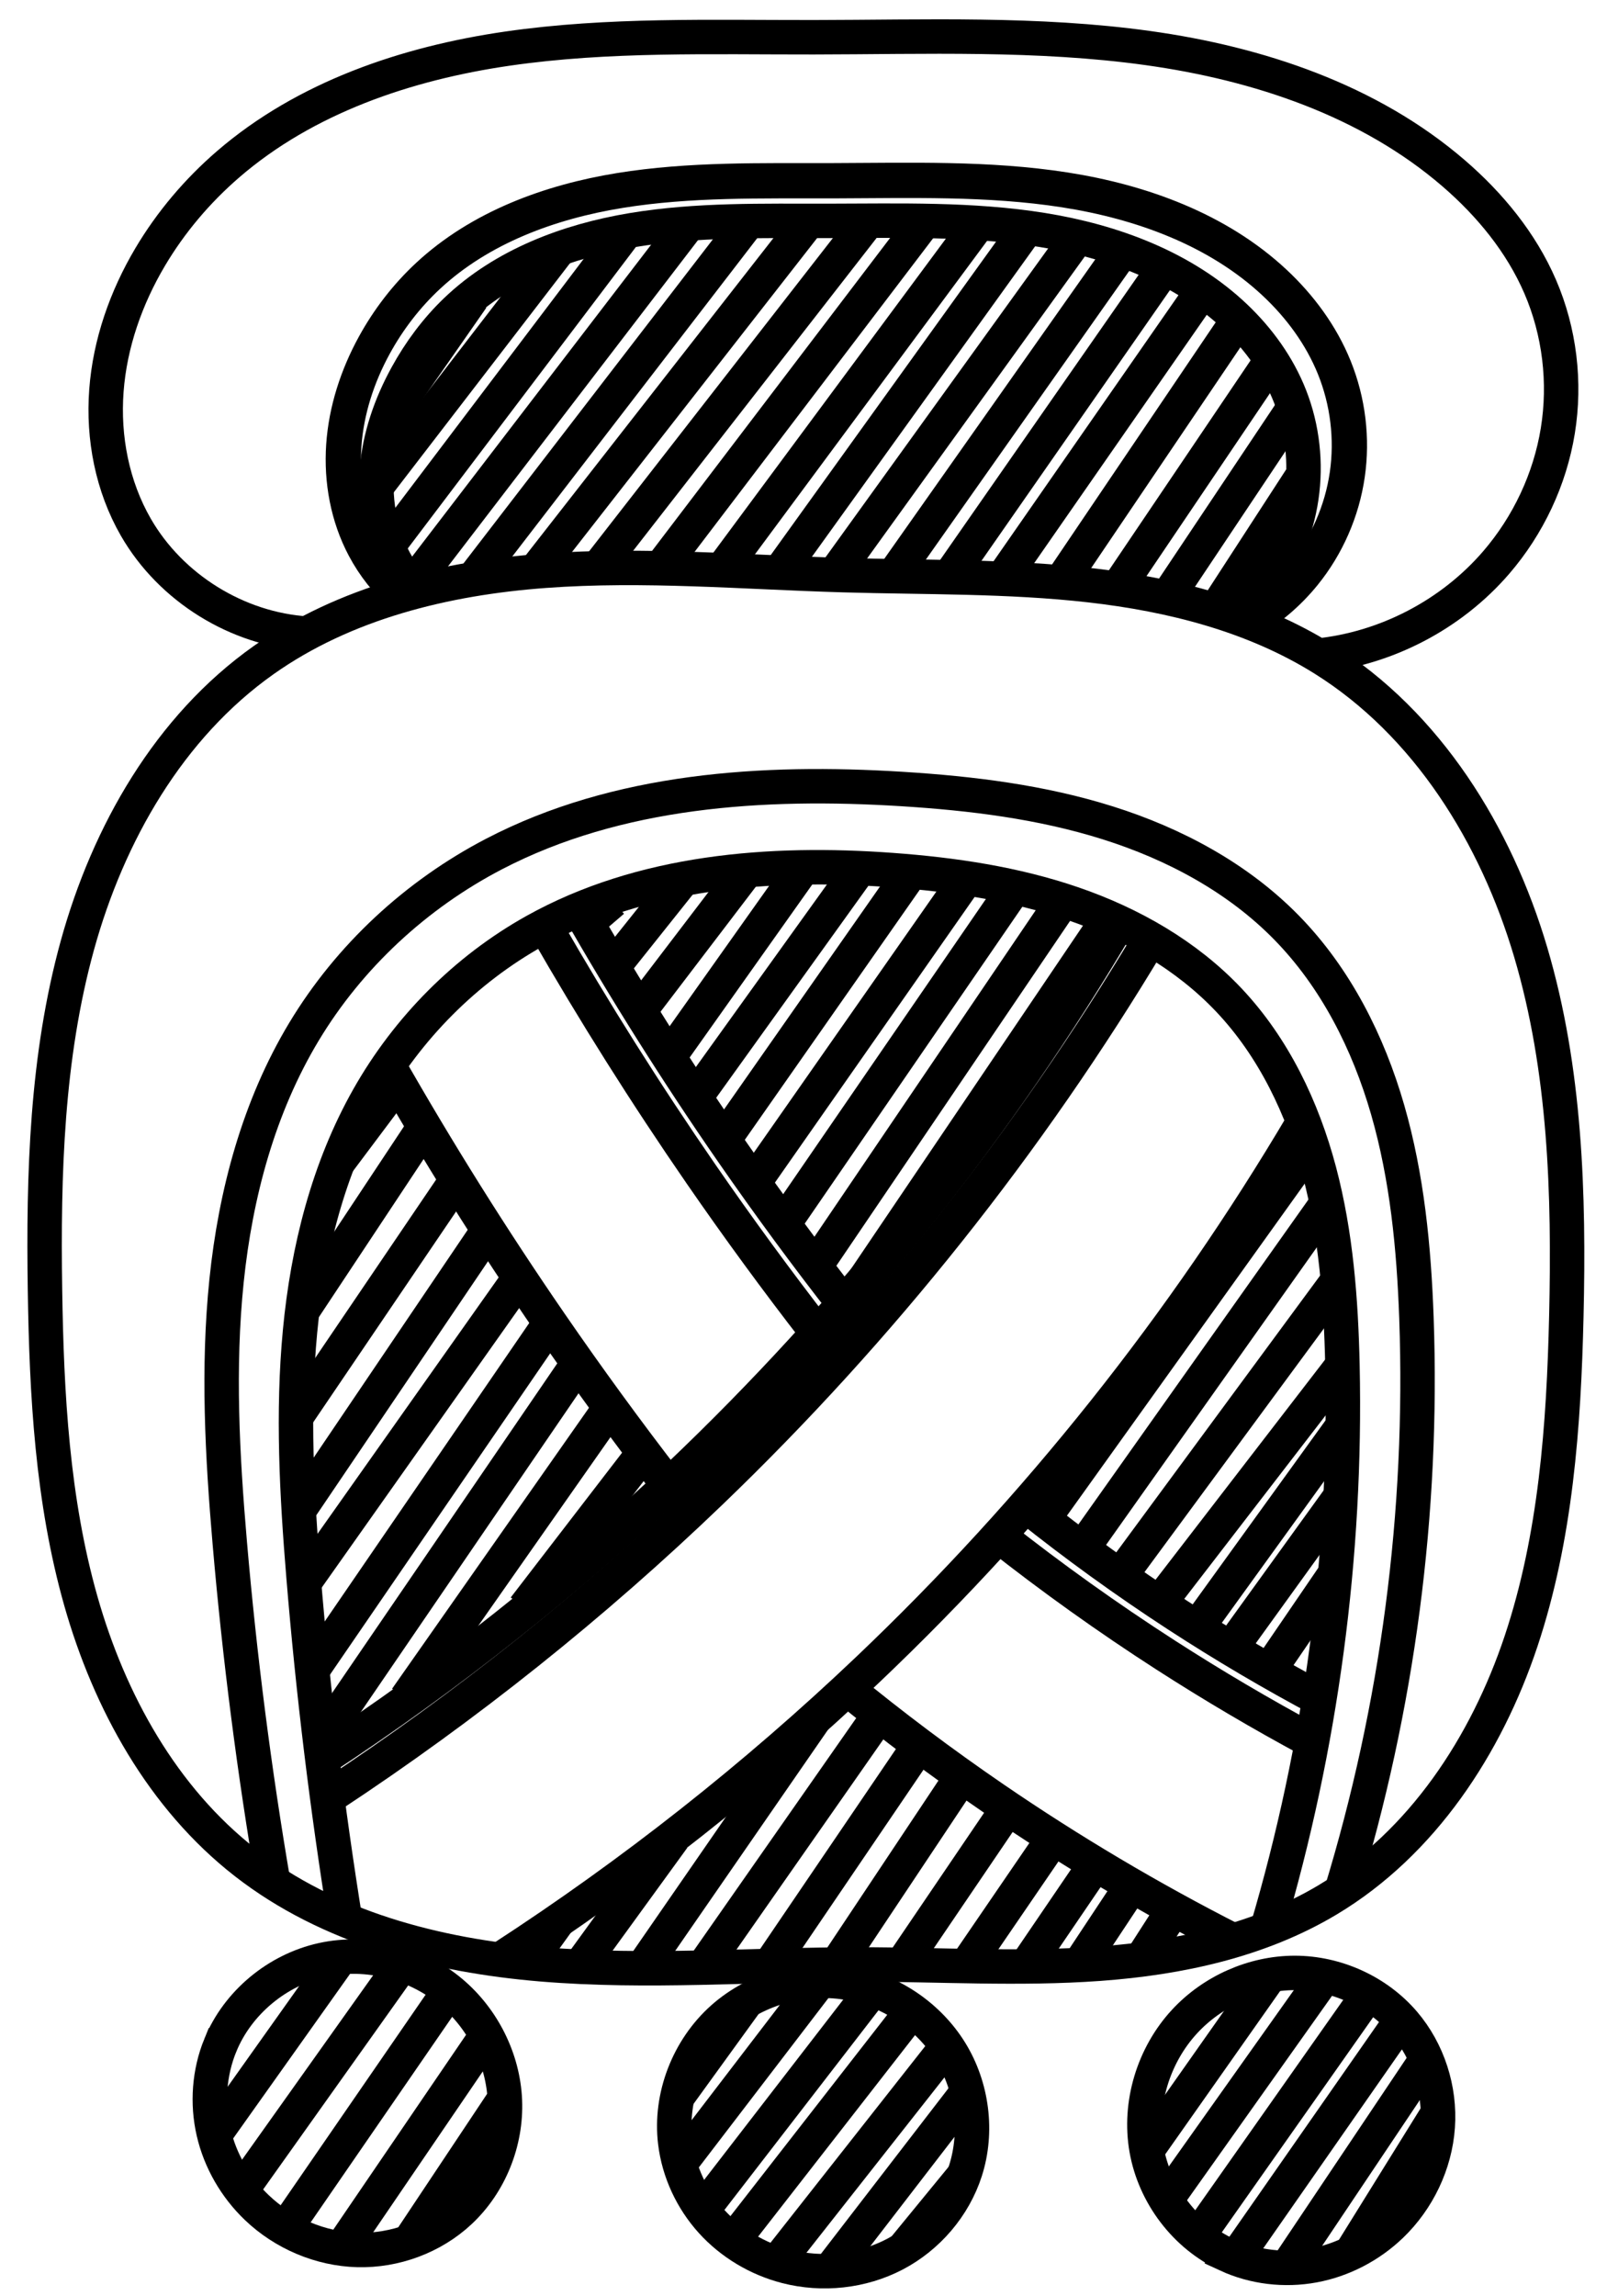 <?xml version="1.0" encoding="UTF-8" standalone="no"?>
<!-- Created with Inkscape (http://www.inkscape.org/) -->

<svg
   xmlns:dc="http://purl.org/dc/elements/1.1/"
   xmlns:cc="http://creativecommons.org/ns#"
   xmlns:rdf="http://www.w3.org/1999/02/22-rdf-syntax-ns#"
   xmlns:svg="http://www.w3.org/2000/svg"
   xmlns="http://www.w3.org/2000/svg"
   xmlns:sodipodi="http://sodipodi.sourceforge.net/DTD/sodipodi-0.dtd"
   xmlns:inkscape="http://www.inkscape.org/namespaces/inkscape"
   width="140"
   height="200"
   viewBox="0 0 140 200"
   id="svg6084"
   version="1.1"
   inkscape:version="0.91 r13725"
   sodipodi:docname="maya-months-01-wo.svg">
  <defs
     id="defs6086">
    <inkscape:path-effect
       effect="spiro"
       id="path-effect5531-1"
       is_visible="true" />
    <inkscape:path-effect
       effect="spiro"
       id="path-effect5527-1"
       is_visible="true" />
    <inkscape:path-effect
       effect="spiro"
       id="path-effect5523-7"
       is_visible="true" />
    <inkscape:path-effect
       effect="spiro"
       id="path-effect5519-4"
       is_visible="true" />
    <inkscape:path-effect
       effect="spiro"
       id="path-effect5515-9"
       is_visible="true" />
    <inkscape:path-effect
       effect="spiro"
       id="path-effect5511-4"
       is_visible="true" />
    <inkscape:path-effect
       effect="spiro"
       id="path-effect5507-0"
       is_visible="true" />
    <inkscape:path-effect
       effect="spiro"
       id="path-effect5503-0"
       is_visible="true" />
    <inkscape:path-effect
       effect="spiro"
       id="path-effect5499-3"
       is_visible="true" />
    <inkscape:path-effect
       effect="spiro"
       id="path-effect5495-8"
       is_visible="true" />
    <inkscape:path-effect
       effect="spiro"
       id="path-effect5491-6"
       is_visible="true" />
    <inkscape:path-effect
       effect="spiro"
       id="path-effect5483-3"
       is_visible="true" />
    <inkscape:path-effect
       effect="spiro"
       id="path-effect5737-8"
       is_visible="true" />
    <inkscape:path-effect
       effect="spiro"
       id="path-effect5699-5"
       is_visible="true" />
    <inkscape:path-effect
       effect="spiro"
       id="path-effect5695-9"
       is_visible="true" />
    <inkscape:path-effect
       effect="spiro"
       id="path-effect5687-4"
       is_visible="true" />
    <inkscape:path-effect
       effect="spiro"
       id="path-effect5565-6-3"
       is_visible="true" />
    <inkscape:path-effect
       effect="spiro"
       id="path-effect5765"
       is_visible="true" />
    <inkscape:path-effect
       effect="spiro"
       id="path-effect5761"
       is_visible="true" />
    <inkscape:path-effect
       effect="spiro"
       id="path-effect5757"
       is_visible="true" />
    <inkscape:path-effect
       effect="spiro"
       id="path-effect5753"
       is_visible="true" />
    <inkscape:path-effect
       effect="spiro"
       id="path-effect5749"
       is_visible="true" />
    <inkscape:path-effect
       effect="spiro"
       id="path-effect5745"
       is_visible="true" />
    <inkscape:path-effect
       effect="spiro"
       id="path-effect5741"
       is_visible="true" />
    <inkscape:path-effect
       effect="spiro"
       id="path-effect5737"
       is_visible="true" />
    <inkscape:path-effect
       effect="spiro"
       id="path-effect5715"
       is_visible="true" />
    <inkscape:path-effect
       effect="spiro"
       id="path-effect5711"
       is_visible="true" />
    <inkscape:path-effect
       effect="spiro"
       id="path-effect5707"
       is_visible="true" />
    <inkscape:path-effect
       effect="spiro"
       id="path-effect5703"
       is_visible="true" />
    <inkscape:path-effect
       effect="spiro"
       id="path-effect5699"
       is_visible="true" />
    <inkscape:path-effect
       effect="spiro"
       id="path-effect5695"
       is_visible="true" />
    <inkscape:path-effect
       effect="spiro"
       id="path-effect5691"
       is_visible="true" />
    <inkscape:path-effect
       effect="spiro"
       id="path-effect5687"
       is_visible="true" />
    <inkscape:path-effect
       effect="spiro"
       id="path-effect5565-6"
       is_visible="true" />
    <inkscape:path-effect
       effect="spiro"
       id="path-effect5665"
       is_visible="true" />
    <inkscape:path-effect
       effect="spiro"
       id="path-effect5661"
       is_visible="true" />
    <inkscape:path-effect
       effect="spiro"
       id="path-effect5657"
       is_visible="true" />
    <inkscape:path-effect
       effect="spiro"
       id="path-effect5653"
       is_visible="true" />
    <inkscape:path-effect
       effect="spiro"
       id="path-effect5649"
       is_visible="true" />
    <inkscape:path-effect
       effect="spiro"
       id="path-effect5645"
       is_visible="true" />
    <inkscape:path-effect
       effect="spiro"
       id="path-effect5641"
       is_visible="true" />
    <inkscape:path-effect
       effect="spiro"
       id="path-effect5607-0"
       is_visible="true" />
    <inkscape:path-effect
       effect="spiro"
       id="path-effect5619"
       is_visible="true" />
    <inkscape:path-effect
       effect="spiro"
       id="path-effect5615"
       is_visible="true" />
    <inkscape:path-effect
       effect="spiro"
       id="path-effect5611"
       is_visible="true" />
    <inkscape:path-effect
       effect="spiro"
       id="path-effect5607"
       is_visible="true" />
    <inkscape:path-effect
       effect="spiro"
       id="path-effect5511-6-6"
       is_visible="true" />
    <inkscape:path-effect
       effect="spiro"
       id="path-effect5585"
       is_visible="true" />
    <inkscape:path-effect
       effect="spiro"
       id="path-effect5581"
       is_visible="true" />
    <inkscape:path-effect
       effect="spiro"
       id="path-effect5577"
       is_visible="true" />
    <inkscape:path-effect
       effect="spiro"
       id="path-effect5573"
       is_visible="true" />
    <inkscape:path-effect
       effect="spiro"
       id="path-effect5569"
       is_visible="true" />
    <inkscape:path-effect
       effect="spiro"
       id="path-effect5565"
       is_visible="true" />
    <inkscape:path-effect
       effect="spiro"
       id="path-effect5511-6"
       is_visible="true" />
    <inkscape:path-effect
       effect="spiro"
       id="path-effect5543"
       is_visible="true" />
    <inkscape:path-effect
       effect="spiro"
       id="path-effect5539"
       is_visible="true" />
    <inkscape:path-effect
       effect="spiro"
       id="path-effect5535"
       is_visible="true" />
    <inkscape:path-effect
       effect="spiro"
       id="path-effect5531"
       is_visible="true" />
    <inkscape:path-effect
       effect="spiro"
       id="path-effect5527"
       is_visible="true" />
    <inkscape:path-effect
       effect="spiro"
       id="path-effect5523"
       is_visible="true" />
    <inkscape:path-effect
       effect="spiro"
       id="path-effect5519"
       is_visible="true" />
    <inkscape:path-effect
       effect="spiro"
       id="path-effect5515"
       is_visible="true" />
    <inkscape:path-effect
       effect="spiro"
       id="path-effect5511"
       is_visible="true" />
    <inkscape:path-effect
       effect="spiro"
       id="path-effect5507"
       is_visible="true" />
    <inkscape:path-effect
       effect="spiro"
       id="path-effect5503"
       is_visible="true" />
    <inkscape:path-effect
       effect="spiro"
       id="path-effect5499"
       is_visible="true" />
    <inkscape:path-effect
       effect="spiro"
       id="path-effect5495"
       is_visible="true" />
    <inkscape:path-effect
       effect="spiro"
       id="path-effect5491"
       is_visible="true" />
    <inkscape:path-effect
       effect="spiro"
       id="path-effect5483"
       is_visible="true" />
    <inkscape:path-effect
       effect="spiro"
       id="path-effect5273-0-2-4"
       is_visible="true" />
    <inkscape:path-effect
       effect="spiro"
       id="path-effect5273-0-1-9"
       is_visible="true" />
    <inkscape:path-effect
       effect="spiro"
       id="path-effect5273-8-1"
       is_visible="true" />
    <inkscape:path-effect
       effect="spiro"
       id="path-effect5393-9"
       is_visible="true" />
    <inkscape:path-effect
       effect="spiro"
       id="path-effect5393-3"
       is_visible="true" />
    <inkscape:path-effect
       effect="spiro"
       id="path-effect5393"
       is_visible="true" />
    <inkscape:path-effect
       effect="spiro"
       id="path-effect5247-7-5"
       is_visible="true" />
    <inkscape:path-effect
       effect="spiro"
       id="path-effect5247-7"
       is_visible="true" />
    <inkscape:path-effect
       effect="spiro"
       id="path-effect5273-0-2-5"
       is_visible="true" />
    <inkscape:path-effect
       effect="spiro"
       id="path-effect5273-0-1"
       is_visible="true" />
    <inkscape:path-effect
       effect="spiro"
       id="path-effect5273-0-2"
       is_visible="true" />
    <inkscape:path-effect
       effect="spiro"
       id="path-effect5273-0"
       is_visible="true" />
    <inkscape:path-effect
       effect="spiro"
       id="path-effect5273-8"
       is_visible="true" />
    <inkscape:path-effect
       effect="spiro"
       id="path-effect5273"
       is_visible="true" />
    <inkscape:path-effect
       effect="spiro"
       id="path-effect5251-6"
       is_visible="true" />
    <inkscape:path-effect
       effect="spiro"
       id="path-effect5251"
       is_visible="true" />
    <inkscape:path-effect
       effect="spiro"
       id="path-effect5247"
       is_visible="true" />
    <inkscape:path-effect
       effect="spiro"
       id="path-effect4464-0-7-0"
       is_visible="true" />
  </defs>
  <sodipodi:namedview
     id="base"
     pagecolor="#ffffff"
     bordercolor="#666666"
     borderopacity="1.0"
     inkscape:pageopacity="0.0"
     inkscape:pageshadow="2"
     inkscape:zoom="1.979899"
     inkscape:cx="181.29909"
     inkscape:cy="110.54352"
     inkscape:document-units="px"
     inkscape:current-layer="layer1"
     showgrid="false"
     units="px"
     inkscape:window-width="1024"
     inkscape:window-height="704"
     inkscape:window-x="0"
     inkscape:window-y="27"
     inkscape:window-maximized="1" />
  <g
     inkscape:label="Calque 1"
     inkscape:groupmode="layer"
     id="layer1"
     transform="translate(0,-852.362)">
    <path
       style="fill:none;fill-rule:evenodd;stroke:#000000;stroke-width:3;stroke-linecap:butt;stroke-linejoin:miter;stroke-opacity:1"
       d="m 22.964,909.858 c 7.082,-5.01 15.845,-7.148 24.496,-7.783 8.651,-0.635 17.335,0.127 26.006,0.38 7.171,0.209 14.367,0.072 21.495,0.881 7.128,0.809 14.27,2.619 20.352,6.423 9.036,5.651 15.021,15.326 18.043,25.546 3.022,10.22 3.35,21.035 3.101,31.69 -0.224,9.563 -0.918,19.239 -3.944,28.313 -3.026,9.074 -8.616,17.586 -16.819,22.505 -5.977,3.584 -12.997,5.085 -19.948,5.587 -6.951,0.502 -13.932,0.063 -20.901,0.06 -9.226,-0 -18.472,0.755 -27.666,-0.011 -9.194,-0.765 -18.531,-3.196 -25.808,-8.867 C 14.175,1008.975 9.533,1000.581 7.043,991.806 4.554,983.031 4.056,973.823 3.919,964.703 3.768,954.62 4.058,944.409 6.743,934.689 9.429,924.97 14.731,915.682 22.964,909.858 Z"
       id="path4462-4-4-5"
       inkscape:path-effect="#path-effect4464-0-7-0"
       inkscape:original-d="m 22.96373,909.85842 c 9.83283,-4.26297 31.036731,-6.83465 50.50207,-7.40377 24.83195,-0.72602 46.06731,12.17103 41.84755,7.30413 -4.21974,-4.86689 21.70802,35.20183 21.14391,57.23598 -0.5675,22.1674 -12.02677,41.09804 -20.76359,50.81814 -8.73692,9.7201 -19.62642,6.3799 -40.84955,5.6473 -20.405349,-0.7043 -49.54339,-13.0283 -53.47468,-8.8779 -7.86259,8.3008 -21.03797861,-42.3503 -17.4500186,-49.87937 3.58787,-7.5291 -0.62145,-46.31857 19.0443086,-54.84451 z"
       inkscape:connector-curvature="0"
       sodipodi:nodetypes="ssssssszs" />
    <path
       style="fill:none;fill-rule:evenodd;stroke:#000000;stroke-width:3px;stroke-linecap:butt;stroke-linejoin:miter;stroke-opacity:1"
       d="M 26.762,907.549 C 20.676,907.167 14.883,903.573 11.838,898.289 9.782,894.72 8.963,890.496 9.27,886.388 c 0.307,-4.108 1.71,-8.098 3.811,-11.641 1.801,-3.036 4.113,-5.764 6.784,-8.071 6.738,-5.82 15.533,-8.802 24.345,-10.079 8.811,-1.277 17.763,-0.979 26.666,-0.991 9.724,-0.013 19.498,-0.398 29.129,0.943 9.631,1.341 19.261,4.551 26.627,10.898 3.166,2.729 5.891,6.042 7.547,9.88 1.694,3.926 2.221,8.341 1.535,12.561 -0.686,4.22 -2.578,8.232 -5.369,11.471 -3.913,4.54 -9.603,7.505 -15.566,8.11"
       id="path5245"
       inkscape:path-effect="#path-effect5247"
       inkscape:original-d="m 26.7623,907.54873 c -36.76955,-36.76955 -26.92167861,13.2359 -14.923989,-9.25977 11.313709,-21.21321 -24.213201,-6.57107 1.24264,-23.54163 25.455849,-16.97057 -52.612701,-5.24264 6.784269,-8.07107 29.698481,-1.41421 32.125831,-12.90112 51.01077,-11.06951 18.88493,1.8316 60.30302,1.54045 55.75626,11.84159 -10.35909,23.46956 5.24874,3.69238 7.54683,9.87957 2.29809,6.18719 -1.0052,3.52602 -3.83363,24.03212 -5.65685,41.01219 4.23286,-8.86029 -15.56613,8.11028"
       inkscape:connector-curvature="0"
       sodipodi:nodetypes="csssssssc" />
    <path
       style="fill:none;fill-rule:evenodd;stroke:#000000;stroke-width:3px;stroke-linecap:butt;stroke-linejoin:miter;stroke-opacity:1"
       d="m 30.109,1019.825 c -1.613,-10.002 -2.837,-20.066 -3.668,-30.163 -0.585,-7.103 -0.975,-14.255 -0.301,-21.35 0.673,-7.095 2.446,-14.168 5.958,-20.369 3.41,-6.02 8.453,-11.125 14.496,-14.496 9.321,-5.199 20.468,-6.085 31.113,-5.303 5.352,0.393 10.709,1.186 15.784,2.931 5.074,1.746 9.874,4.483 13.561,8.382 3.906,4.131 6.432,9.427 7.888,14.923 1.455,5.496 1.888,11.212 2.012,16.896 0.362,16.574 -1.86,33.202 -6.563,49.1"
       id="path5249"
       inkscape:path-effect="#path-effect5251"
       inkscape:original-d="m 30.10872,1019.8251 c -3.18198,-53.03299 -6.49655,-12.4848 -3.66812,-30.16252 2.82842,-17.67767 0,-32.17335 5.65686,-41.7193 5.65685,-9.54594 37.51877,-11.15816 14.49568,-14.49568 -22.83993,-3.31098 20.859661,-10.60661 31.1127,-5.30331 10.25305,5.30331 23.68808,-4.24264 29.34493,11.31371 5.65686,15.55635 10.96016,7.77817 9.8995,31.81981 -1.06066,24.04163 -6.20928,46.62489 -6.56283,49.09979"
       inkscape:connector-curvature="0"
       sodipodi:nodetypes="cssssssc" />
    <path
       style="fill:none;fill-rule:evenodd;stroke:#000000;stroke-width:3;stroke-linecap:butt;stroke-linejoin:miter;stroke-opacity:1"
       d="m 23.843,1016.526 c -1.689,-9.859 -2.965,-19.788 -3.823,-29.754 -0.655,-7.604 -1.067,-15.268 -0.283,-22.86 0.784,-7.592 2.808,-15.149 6.744,-21.688 3.945,-6.555 9.77,-11.946 16.557,-15.479 10.774,-5.608 23.414,-6.418 35.536,-5.663 6.066,0.378 12.149,1.126 17.946,2.953 5.796,1.827 11.322,4.783 15.571,9.128 4.272,4.368 7.112,9.994 8.803,15.866 1.692,5.871 2.285,12.006 2.504,18.112 0.606,16.914 -1.63,33.927 -6.584,50.111"
       id="path5249-6"
       inkscape:path-effect="#path-effect5251-6"
       inkscape:original-d="m 23.84317,1016.5259 c -3.6344,-56.62978 -7.05388,-10.877 -3.82331,-29.75358 3.23056,-18.87659 0,-34.35538 6.46113,-44.54876 6.46114,-10.19334 42.8531,-11.91491 16.55665,-15.47878 -26.08727,-3.53554 23.825431,-11.32597 35.53622,-5.66298 11.71079,5.66298 27.05598,-4.53038 33.51712,12.08101 6.46114,16.6114 12.51844,8.30569 11.30698,33.97787 -1.21146,25.67217 -6.17995,47.46792 -6.58376,50.11072"
       inkscape:connector-curvature="0"
       sodipodi:nodetypes="cssssssc" />
    <path
       style="fill:none;fill-rule:evenodd;stroke:#000000;stroke-width:3px;stroke-linecap:butt;stroke-linejoin:miter;stroke-opacity:1"
       d="m 43.765,1022.897 c 11.347,-7.368 22.013,-15.783 31.82,-25.102 14.774,-14.04 27.588,-30.141 37.955,-47.689"
       id="path5271"
       inkscape:path-effect="#path-effect5273"
       inkscape:original-d="m 43.76472,1022.8966 c 16.970561,-15.9099 2.12131,0.7071 31.8198,-25.10229 29.69848,-25.80939 28.05572,-22.93992 37.95522,-47.68866"
       inkscape:connector-curvature="0"
       sodipodi:nodetypes="csc" />
    <path
       style="fill:none;fill-rule:evenodd;stroke:#000000;stroke-width:3px;stroke-linecap:butt;stroke-linejoin:miter;stroke-opacity:1"
       d="M 27.883,1005.667 C 39.028,998.363 49.514,990.054 59.172,980.874 74.05,966.732 86.954,950.516 97.393,932.842"
       id="path5271-5"
       inkscape:path-effect="#path-effect5273-8"
       inkscape:original-d="m 27.88262,1005.667 c 16.97056,-15.90997 1.59098,1.0164 31.289471,-24.793 C 88.87057,955.06461 87.49344,957.59033 97.39294,932.84159"
       inkscape:connector-curvature="0"
       sodipodi:nodetypes="csc" />
    <path
       style="fill:none;fill-rule:evenodd;stroke:#000000;stroke-width:3px;stroke-linecap:butt;stroke-linejoin:miter;stroke-opacity:1"
       d="M 58.15,981.607 C 54.628,977.046 51.231,972.389 47.964,967.642 42.883,960.259 38.118,952.659 33.687,944.87"
       id="path5271-3"
       inkscape:path-effect="#path-effect5273-0"
       inkscape:original-d="M 58.150421,981.60712 C 41.17986,965.69722 59.984501,974.00573 47.96368,967.64177 13.189971,949.23216 43.58623,969.61848 33.68673,944.86974"
       inkscape:connector-curvature="0"
       sodipodi:nodetypes="csc" />
    <path
       style="fill:none;fill-rule:evenodd;stroke:#000000;stroke-width:3px;stroke-linecap:butt;stroke-linejoin:miter;stroke-opacity:1"
       d="m 115.172,1000.456 c -4.308,-2.29 -8.515,-4.771 -12.604,-7.432 -4.487,-2.921 -8.832,-6.059 -13.015,-9.401"
       id="path5271-3-1"
       inkscape:path-effect="#path-effect5273-0-2"
       inkscape:original-d="m 115.17233,1000.4556 c 16.2285,-31.0004 -0.58328,-1.06825 -12.6041,-7.43221 -34.773709,-18.40961 -3.11581,15.34741 -13.01531,-9.40135"
       inkscape:connector-curvature="0"
       sodipodi:nodetypes="csc" />
    <path
       style="fill:none;fill-rule:evenodd;stroke:#000000;stroke-width:3px;stroke-linecap:butt;stroke-linejoin:miter;stroke-opacity:1"
       d="m 73.723,966.177 c -3.428,-4.382 -6.73,-8.863 -9.899,-13.435 C 59.004,945.791 54.489,938.629 50.296,931.283"
       id="path5271-3-16"
       inkscape:path-effect="#path-effect5273-0-1"
       inkscape:original-d="m 73.72281,966.1773 c -16.970559,-15.9099 2.12134,-7.07106 -9.899479,-13.43502 -34.773711,-18.40961 -3.62745,3.28921 -13.52695,-21.45953"
       inkscape:connector-curvature="0"
       sodipodi:nodetypes="csc" />
    <path
       style="fill:none;fill-rule:evenodd;stroke:#000000;stroke-width:3px;stroke-linecap:butt;stroke-linejoin:miter;stroke-opacity:1"
       d="m 107.432,1021.381 c -7.211,-3.668 -14.184,-7.804 -20.86,-12.374 -4.477,-3.065 -8.821,-6.325 -13.015,-9.767"
       id="path5271-3-1-6"
       inkscape:path-effect="#path-effect5273-0-2-5"
       inkscape:original-d="m 107.43228,1021.3815 c 16.2285,-31.00036 -8.83882,-6.0104 -20.85964,-12.3743 -34.773709,-18.40965 -3.11569,14.9818 -13.01519,-9.76696"
       inkscape:connector-curvature="0"
       sodipodi:nodetypes="csc" />
    <path
       style="fill:none;fill-rule:evenodd;stroke:#000000;stroke-width:3;stroke-linecap:butt;stroke-linejoin:miter;stroke-opacity:1"
       d="m 36.311,903.86 c -0.638,-0.67 -1.201,-1.412 -1.672,-2.207 -1.477,-2.49 -2.03,-5.47 -1.805,-8.356 0.226,-2.886 1.202,-5.682 2.595,-8.22 1.148,-2.093 2.586,-4.033 4.312,-5.683 4.124,-3.942 9.715,-6.054 15.343,-6.991 5.628,-0.937 11.371,-0.795 17.076,-0.803 6.229,-0.009 12.497,-0.196 18.647,0.793 6.15,0.989 12.268,3.259 16.788,7.545 2.06,1.953 3.761,4.312 4.796,6.956 1.085,2.772 1.42,5.829 0.987,8.774 -0.433,2.945 -1.631,5.771 -3.423,8.147 -0.668,0.886 -1.418,1.711 -2.237,2.46"
       id="path5245-4"
       inkscape:path-effect="#path-effect5247-7"
       inkscape:original-d="m 36.31056,903.85977 c -23.368659,-25.88928 -9.29741,13.63184 -1.67234,-2.20726 7.19035,-14.93613 -15.38856,-4.62666 0.78975,-16.57556 16.178311,-11.9489 -33.4376786,-3.69132 4.3117,-5.68281 18.874681,-0.99574 20.417371,-9.08362 32.41957,-7.79399 12.00221,1.28963 38.32521,1.08462 35.43554,8.33761 -6.58364,16.52481 3.33582,2.5998 4.79635,6.95616 1.46054,4.35638 -0.63884,2.48266 -2.43643,16.92091 -3.59518,28.87651 10.34641,-9.48848 -2.23671,2.46041"
       inkscape:connector-curvature="0"
       sodipodi:nodetypes="csssssssc" />
    <path
       style="fill:none;fill-rule:evenodd;stroke:#000000;stroke-width:3.075;stroke-linecap:butt;stroke-linejoin:miter;stroke-opacity:1"
       d="m 35.056,904.237 c -1.342,-1.18 -2.468,-2.604 -3.306,-4.182 -1.438,-2.706 -2.008,-5.838 -1.798,-8.896 0.211,-3.057 1.183,-6.04 2.656,-8.727 1.23,-2.245 2.811,-4.299 4.685,-6.042 4.531,-4.212 10.603,-6.447 16.71,-7.437 6.107,-0.99 12.332,-0.833 18.518,-0.849 6.758,-0.018 13.557,-0.244 20.235,0.796 6.677,1.04 13.329,3.458 18.27,8.068 2.223,2.074 4.07,4.578 5.212,7.396 1.194,2.947 1.593,6.212 1.133,9.358 -0.459,3.146 -1.777,6.164 -3.781,8.632 -1.369,1.687 -3.052,3.117 -4.937,4.196"
       id="path5245-4-3"
       inkscape:path-effect="#path-effect5247-7-5"
       inkscape:original-d="m 35.056,904.237 c -25.3929786,-27.52557 -11.59206,12.65836 -3.30645,-4.18184 7.8132,-15.88014 -16.7216,-4.91908 0.85814,-17.62319 17.579771,-12.70412 -36.3342086,-3.92463 4.68521,-6.04198 20.509701,-1.05868 22.186021,-9.65774 35.22792,-8.2866 13.0419,1.37113 41.64513,1.15317 38.50514,8.86457 -7.15395,17.56925 3.62479,2.76412 5.21184,7.39582 1.58705,4.63172 -0.69418,2.63957 -2.6475,17.99038 -3.90661,30.7016 8.73571,-8.50779 -4.93743,4.19633"
       inkscape:connector-curvature="0"
       sodipodi:nodetypes="csssssssc" />
    <path
       style="fill:none;fill-rule:evenodd;stroke:#000000;stroke-width:3px;stroke-linecap:butt;stroke-linejoin:miter;stroke-opacity:1"
       d="m 19.193,1030.498 c -0.971,2.376 -1.167,5.055 -0.591,7.555 0.576,2.501 1.917,4.814 3.773,6.587 2.349,2.243 5.535,3.604 8.782,3.689 3.247,0.085 6.52,-1.12 8.896,-3.335 2.63,-2.452 4.086,-6.096 3.933,-9.689 -0.154,-3.593 -1.897,-7.077 -4.64,-9.403 -3.062,-2.596 -7.351,-3.702 -11.27,-2.834 -3.919,0.868 -7.364,3.715 -8.882,7.43 z"
       id="path5391"
       inkscape:path-effect="#path-effect5393"
       inkscape:original-d="m 19.19275,1030.498 c 0.17678,6.5408 -13.7885786,7.4246 3.18198,14.1422 16.97056,6.7175 12.02082,16.617 17.67767,0.3535 5.65686,-16.2634 12.727921,-13.435 -0.7071,-19.0919 -13.43503,-5.6568 -20.32932,-1.9445 -20.15255,4.5962 z"
       inkscape:connector-curvature="0"
       sodipodi:nodetypes="zzssz" />
    <path
       style="fill:none;fill-rule:evenodd;stroke:#000000;stroke-width:3px;stroke-linecap:butt;stroke-linejoin:miter;stroke-opacity:1"
       d="m 58.824,1038.956 c 0.31,2.548 1.444,4.983 3.166,6.886 1.722,1.903 4.02,3.27 6.504,3.913 3.144,0.814 6.589,0.45 9.466,-1.058 2.877,-1.508 5.148,-4.156 6.143,-7.247 1.102,-3.423 0.598,-7.315 -1.287,-10.377 -1.885,-3.062 -5.105,-5.256 -8.634,-5.95 -3.939,-0.775 -8.223,0.35 -11.222,3.017 -2.999,2.667 -4.62,6.832 -4.136,10.817 z"
       id="path5391-1"
       inkscape:path-effect="#path-effect5393-3"
       inkscape:original-d="m 58.823691,1038.9563 c 3.3417,5.6255 -8.42257,13.2027 9.670139,10.7988 18.09271,-2.4039 18.59452,8.6527 15.60899,-8.3057 -2.98551,-16.9584 4.56747,-17.9343 -9.92103,-16.327 -14.488509,1.6072 -18.699789,8.2085 -15.358099,13.8339 z"
       inkscape:connector-curvature="0"
       sodipodi:nodetypes="zzssz" />
    <path
       style="fill:none;fill-rule:evenodd;stroke:#000000;stroke-width:3px;stroke-linecap:butt;stroke-linejoin:miter;stroke-opacity:1"
       d="m 106.916,1048.758 c 2.331,1.074 4.999,1.388 7.522,0.921 2.524,-0.466 4.894,-1.704 6.746,-3.481 2.344,-2.248 3.843,-5.372 4.07,-8.612 0.227,-3.24 -0.834,-6.563 -2.942,-9.034 -2.335,-2.735 -5.911,-4.35 -9.507,-4.354 -3.596,-0 -7.154,1.585 -9.597,4.223 -2.728,2.945 -4.02,7.182 -3.325,11.135 0.695,3.953 3.388,7.519 7.034,9.2 z"
       id="path5391-8"
       inkscape:path-effect="#path-effect5393-9"
       inkscape:original-d="m 106.9162,1048.7584 c 6.5422,0.11 6.81331,14.1007 14.26796,-2.5592 7.45469,-16.6599 17.1278,-11.2812 1.12784,-17.6452 -15.99997,-6.3641 -12.86443,-13.3044 -19.10453,-0.1302 -6.24014,13.1743 -2.83346,20.2246 3.70873,20.3346 z"
       inkscape:connector-curvature="0"
       sodipodi:nodetypes="zzssz" />
    <path
       style="fill:none;fill-rule:evenodd;stroke:#000000;stroke-width:3px;stroke-linecap:butt;stroke-linejoin:miter;stroke-opacity:1"
       d="m 28.816,1008.76 c 11.812,-7.78 22.91,-16.646 33.106,-26.448 14.794,-14.222 27.685,-30.422 38.221,-48.032"
       id="path5271-5-7"
       inkscape:path-effect="#path-effect5273-8-1"
       inkscape:original-d="M 28.81568,1008.7598 C 45.78624,992.84986 32.2236,1008.1209 61.922091,982.3115 91.62057,956.50211 90.24344,959.02783 100.14294,934.27909"
       inkscape:connector-curvature="0"
       sodipodi:nodetypes="csc" />
    <path
       style="fill:none;fill-rule:evenodd;stroke:#000000;stroke-width:3px;stroke-linecap:butt;stroke-linejoin:miter;stroke-opacity:1"
       d="M 71.16,968.396 C 67.67,963.898 64.306,959.303 61.073,954.617 56.27,947.655 51.756,940.494 47.546,933.158"
       id="path5271-3-16-6"
       inkscape:path-effect="#path-effect5273-0-1-9"
       inkscape:original-d="M 71.16031,968.39605 C 54.189751,952.48615 73.09415,960.98124 61.073331,954.61728 26.29962,936.20767 57.445881,957.90649 47.54638,933.15775"
       inkscape:connector-curvature="0"
       sodipodi:nodetypes="csc" />
    <path
       style="fill:none;fill-rule:evenodd;stroke:#000000;stroke-width:3px;stroke-linecap:butt;stroke-linejoin:miter;stroke-opacity:1"
       d="m 114.172,1003.956 c -4.296,-2.312 -8.502,-4.792 -12.604,-7.432 -5.048,-3.249 -9.939,-6.742 -14.65,-10.462"
       id="path5271-3-1-4"
       inkscape:path-effect="#path-effect5273-0-2-4"
       inkscape:original-d="m 114.17234,1003.9556 c 16.2285,-31.0004 -0.58328,-1.0682 -12.6041,-7.43221 -34.773709,-18.40961 -4.75099,14.28671 -14.65049,-10.46201"
       inkscape:connector-curvature="0"
       sodipodi:nodetypes="csc" />
    <path
       style="fill:none;fill-rule:evenodd;stroke:#000000;stroke-width:3px;stroke-linecap:butt;stroke-linejoin:miter;stroke-opacity:1"
       d="M 32.805,894.734 48.714,874.051"
       id="path5475"
       inkscape:connector-curvature="0"
       sodipodi:nodetypes="cc" />
    <path
       style="fill:none;fill-rule:evenodd;stroke:#000000;stroke-width:3px;stroke-linecap:butt;stroke-linejoin:miter;stroke-opacity:1"
       d="m 33.886,899.81 20.625,-27.25"
       id="path5477"
       inkscape:connector-curvature="0"
       sodipodi:nodetypes="cc" />
    <path
       style="fill:none;fill-rule:evenodd;stroke:#000000;stroke-width:3px;stroke-linecap:butt;stroke-linejoin:miter;stroke-opacity:1"
       d="m 33.953,888.624 7.183,-10.314"
       id="path5479"
       inkscape:connector-curvature="0"
       sodipodi:nodetypes="cc" />
    <path
       style="fill:none;fill-rule:evenodd;stroke:#000000;stroke-width:3px;stroke-linecap:butt;stroke-linejoin:miter;stroke-opacity:1"
       d="m 35.948,903.247 24,-31.312"
       id="path5481"
       inkscape:path-effect="#path-effect5483"
       inkscape:original-d="m 35.94814,903.24702 24.000001,-31.3125"
       inkscape:connector-curvature="0"
       sodipodi:nodetypes="cc" />
    <path
       style="fill:none;fill-rule:evenodd;stroke:#000000;stroke-width:3px;stroke-linecap:butt;stroke-linejoin:miter;stroke-opacity:1"
       d="m 41.261,902.747 23.813,-30.938"
       id="path5489"
       inkscape:path-effect="#path-effect5491"
       inkscape:original-d="m 41.26064,902.74702 23.812501,-30.9375"
       inkscape:connector-curvature="0"
       sodipodi:nodetypes="cc" />
    <path
       style="fill:none;fill-rule:evenodd;stroke:#000000;stroke-width:3px;stroke-linecap:butt;stroke-linejoin:miter;stroke-opacity:1"
       d="m 70.386,871.685 -23.625,30.25"
       id="path5493"
       inkscape:path-effect="#path-effect5495"
       inkscape:original-d="m 70.38564,871.68452 -23.625,30.25"
       inkscape:connector-curvature="0" />
    <path
       style="fill:none;fill-rule:evenodd;stroke:#000000;stroke-width:3px;stroke-linecap:butt;stroke-linejoin:miter;stroke-opacity:1"
       d="M 52.011,901.935 75.511,871.747"
       id="path5497"
       inkscape:path-effect="#path-effect5499"
       inkscape:original-d="M 52.010641,901.93452 75.51064,871.74702"
       inkscape:connector-curvature="0"
       sodipodi:nodetypes="cc" />
    <path
       style="fill:none;fill-rule:evenodd;stroke:#000000;stroke-width:3px;stroke-linecap:butt;stroke-linejoin:miter;stroke-opacity:1"
       d="m 80.448,871.747 -23.062,30.312"
       id="path5501"
       inkscape:path-effect="#path-effect5503"
       inkscape:original-d="m 80.44814,871.74702 c 20.24217,24.20441 -15.395829,20.0625 -23.062499,30.3125"
       inkscape:connector-curvature="0"
       sodipodi:nodetypes="cc" />
    <path
       style="fill:none;fill-rule:evenodd;stroke:#000000;stroke-width:3px;stroke-linecap:butt;stroke-linejoin:miter;stroke-opacity:1"
       d="m 62.761,902.185 22.5,-30.375"
       id="path5505"
       inkscape:path-effect="#path-effect5507"
       inkscape:original-d="m 62.760641,902.18452 22.499999,-30.375"
       inkscape:connector-curvature="0"
       sodipodi:nodetypes="cc" />
    <path
       style="fill:none;fill-rule:evenodd;stroke:#000000;stroke-width:3px;stroke-linecap:butt;stroke-linejoin:miter;stroke-opacity:1"
       d="m 89.323,872.435 -21.437,29.812"
       id="path5509"
       inkscape:path-effect="#path-effect5511"
       inkscape:original-d="m 89.32314,872.43452 c 18.66603,13.88131 -15.14583,19.77083 -21.437499,29.8125"
       inkscape:connector-curvature="0"
       sodipodi:nodetypes="cc" />
    <path
       style="fill:none;fill-rule:evenodd;stroke:#000000;stroke-width:3px;stroke-linecap:butt;stroke-linejoin:miter;stroke-opacity:1"
       d="M 72.877,902.133 93.886,872.997"
       id="path5513"
       inkscape:path-effect="#path-effect5515"
       inkscape:original-d="M 72.87676,902.13274 93.88564,872.99702"
       inkscape:connector-curvature="0"
       sodipodi:nodetypes="cc" />
    <path
       style="fill:none;fill-rule:evenodd;stroke:#000000;stroke-width:3px;stroke-linecap:butt;stroke-linejoin:miter;stroke-opacity:1"
       d="M 97.625,874.424 77.92,902.383"
       id="path5517"
       inkscape:path-effect="#path-effect5519"
       inkscape:original-d="M 97.62492,874.42379 77.91965,902.38274"
       inkscape:connector-curvature="0"
       sodipodi:nodetypes="cc" />
    <path
       style="fill:none;fill-rule:evenodd;stroke:#000000;stroke-width:3px;stroke-linecap:butt;stroke-linejoin:miter;stroke-opacity:1"
       d="m 82.67,902.654 18.746,-26.918"
       id="path5521"
       inkscape:path-effect="#path-effect5523"
       inkscape:original-d="m 82.66965,902.65419 18.74632,-26.9179"
       inkscape:connector-curvature="0"
       sodipodi:nodetypes="cc" />
    <path
       style="fill:none;fill-rule:evenodd;stroke:#000000;stroke-width:3px;stroke-linecap:butt;stroke-linejoin:miter;stroke-opacity:1"
       d="M 104.761,877.685 87.327,902.768"
       id="path5525"
       inkscape:path-effect="#path-effect5527"
       inkscape:original-d="M 104.76064,877.68452 87.32682,902.76846"
       inkscape:connector-curvature="0"
       sodipodi:nodetypes="cc" />
    <path
       style="fill:none;fill-rule:evenodd;stroke:#000000;stroke-width:3px;stroke-linecap:butt;stroke-linejoin:miter;stroke-opacity:1"
       d="m 92.511,902.935 15.125,-22.375"
       id="path5529"
       inkscape:path-effect="#path-effect5531"
       inkscape:original-d="m 92.51064,902.93452 15.125,-22.375"
       inkscape:connector-curvature="0"
       sodipodi:nodetypes="cc" />
    <path
       style="fill:none;fill-rule:evenodd;stroke:#000000;stroke-width:3px;stroke-linecap:butt;stroke-linejoin:miter;stroke-opacity:1"
       d="m 110.761,883.747 -13.25,19.625"
       id="path5533"
       inkscape:path-effect="#path-effect5535"
       inkscape:original-d="m 110.76064,883.74702 -13.25,19.625"
       inkscape:connector-curvature="0"
       sodipodi:nodetypes="cc" />
    <path
       style="fill:none;fill-rule:evenodd;stroke:#000000;stroke-width:3px;stroke-linecap:butt;stroke-linejoin:miter;stroke-opacity:1"
       d="m 101.698,904.372 11.062,-16.562"
       id="path5537"
       inkscape:path-effect="#path-effect5539"
       inkscape:original-d="m 101.69814,904.37202 11.0625,-16.5625"
       inkscape:connector-curvature="0"
       sodipodi:nodetypes="cc" />
    <path
       style="fill:none;fill-rule:evenodd;stroke:#000000;stroke-width:3px;stroke-linecap:butt;stroke-linejoin:miter;stroke-opacity:1"
       d="m 113.636,893.56 -7.625,11.75"
       id="path5541"
       inkscape:path-effect="#path-effect5543"
       inkscape:original-d="m 113.63564,893.55952 -7.625,11.75"
       inkscape:connector-curvature="0"
       sodipodi:nodetypes="cc" />
    <path
       style="fill:none;fill-rule:evenodd;stroke:#000000;stroke-width:3px;stroke-linecap:butt;stroke-linejoin:miter;stroke-opacity:1"
       d="M 79.351,928.351 63.128,951.535"
       id="path5509-1"
       inkscape:path-effect="#path-effect5511-6"
       inkscape:original-d="m 79.35087,928.35134 c 18.66603,13.8813 -9.93092,13.1417 -16.222589,23.18337"
       inkscape:connector-curvature="0"
       sodipodi:nodetypes="cc" />
    <path
       style="fill:none;fill-rule:evenodd;stroke:#000000;stroke-width:3px;stroke-linecap:butt;stroke-linejoin:miter;stroke-opacity:1"
       d="M 65.862,955.103 84.158,928.94"
       id="path5563"
       inkscape:path-effect="#path-effect5565"
       inkscape:original-d="M 65.861801,955.10274 84.15819,928.93979"
       inkscape:connector-curvature="0"
       sodipodi:nodetypes="cc" />
    <path
       style="fill:none;fill-rule:evenodd;stroke:#000000;stroke-width:3px;stroke-linecap:butt;stroke-linejoin:miter;stroke-opacity:1"
       d="M 68.248,958.992 88.224,929.912"
       id="path5567"
       inkscape:path-effect="#path-effect5569"
       inkscape:original-d="M 68.2483,958.99182 88.22406,929.91206"
       inkscape:connector-curvature="0"
       sodipodi:nodetypes="cc" />
    <path
       style="fill:none;fill-rule:evenodd;stroke:#000000;stroke-width:3px;stroke-linecap:butt;stroke-linejoin:miter;stroke-opacity:1"
       d="M 60.824,947.59 74.789,928.144"
       id="path5571"
       inkscape:path-effect="#path-effect5573"
       inkscape:original-d="M 60.823681,947.58973 74.78904,928.14429"
       inkscape:connector-curvature="0"
       sodipodi:nodetypes="cc" />
    <path
       style="fill:none;fill-rule:evenodd;stroke:#000000;stroke-width:3px;stroke-linecap:butt;stroke-linejoin:miter;stroke-opacity:1"
       d="m 55.697,940.43 9.369,-12.286"
       id="path5575"
       inkscape:path-effect="#path-effect5577"
       inkscape:original-d="m 55.697141,940.43027 9.36916,-12.28598"
       inkscape:connector-curvature="0"
       sodipodi:nodetypes="cc" />
    <path
       style="fill:none;fill-rule:evenodd;stroke:#000000;stroke-width:3px;stroke-linecap:butt;stroke-linejoin:miter;stroke-opacity:1"
       d="m 53.576,936.364 5.922,-7.425"
       id="path5579"
       inkscape:path-effect="#path-effect5581"
       inkscape:original-d="m 53.575821,936.36441 5.92203,-7.42462"
       inkscape:connector-curvature="0"
       sodipodi:nodetypes="cc" />
    <path
       style="fill:none;fill-rule:evenodd;stroke:#000000;stroke-width:3px;stroke-linecap:butt;stroke-linejoin:miter;stroke-opacity:1"
       d="M 71.165,962.439 92.555,930.884"
       id="path5583"
       inkscape:path-effect="#path-effect5585"
       inkscape:original-d="M 71.1651,962.43898 92.55508,930.88433"
       inkscape:connector-curvature="0"
       sodipodi:nodetypes="cc" />
    <path
       style="fill:none;fill-rule:evenodd;stroke:#000000;stroke-width:3px;stroke-linecap:butt;stroke-linejoin:miter;stroke-opacity:1"
       d="M 115.386,957.463 94.51,986.937"
       id="path5509-1-5"
       inkscape:path-effect="#path-effect5511-6-6"
       inkscape:original-d="m 115.38641,957.46333 c 18.66603,13.88131 -14.58518,19.43244 -20.87685,29.47411"
       inkscape:connector-curvature="0"
       sodipodi:nodetypes="cc" />
    <path
       style="fill:none;fill-rule:evenodd;stroke:#000000;stroke-width:3px;stroke-linecap:butt;stroke-linejoin:miter;stroke-opacity:1"
       d="m 97.641,989.564 18.684,-25.365"
       id="path5605"
       inkscape:path-effect="#path-effect5607"
       inkscape:original-d="m 97.64132,989.56423 18.68395,-25.36485"
       inkscape:connector-curvature="0"
       sodipodi:nodetypes="cc" />
    <path
       style="fill:none;fill-rule:evenodd;stroke:#000000;stroke-width:3px;stroke-linecap:butt;stroke-linejoin:miter;stroke-opacity:1"
       d="m 101.085,991.872 15.866,-20.594"
       id="path5609"
       inkscape:path-effect="#path-effect5611"
       inkscape:original-d="m 101.08455,991.87229 15.86571,-20.59448"
       inkscape:connector-curvature="0"
       sodipodi:nodetypes="cc" />
    <path
       style="fill:none;fill-rule:evenodd;stroke:#000000;stroke-width:3px;stroke-linecap:butt;stroke-linejoin:miter;stroke-opacity:1"
       d="m 104.355,994.038 12.64,-17.501"
       id="path5613"
       inkscape:path-effect="#path-effect5615"
       inkscape:original-d="m 104.35493,994.0378 12.63953,-17.50089"
       inkscape:connector-curvature="0"
       sodipodi:nodetypes="cc" />
    <path
       style="fill:none;fill-rule:evenodd;stroke:#000000;stroke-width:3px;stroke-linecap:butt;stroke-linejoin:miter;stroke-opacity:1"
       d="M 91.052,984.448 114.033,952.363"
       id="path5617"
       inkscape:path-effect="#path-effect5619"
       inkscape:original-d="M 91.05248,984.44767 114.03345,952.3627"
       inkscape:connector-curvature="0"
       sodipodi:nodetypes="cc" />
    <path
       style="fill:none;fill-rule:evenodd;stroke:#000000;stroke-width:3px;stroke-linecap:butt;stroke-linejoin:miter;stroke-opacity:1"
       d="m 61.289,1023.657 15.38,-22.009 0,0"
       id="path5605-3"
       inkscape:path-effect="#path-effect5607-0"
       inkscape:original-d="m 61.289071,1023.6574 15.379569,-22.0087 0,0"
       inkscape:connector-curvature="0"
       sodipodi:nodetypes="ccc" />
    <path
       style="fill:none;fill-rule:evenodd;stroke:#000000;stroke-width:3px;stroke-linecap:butt;stroke-linejoin:miter;stroke-opacity:1"
       d="M 79.871,1004.689 67.143,1023.427"
       id="path5639"
       inkscape:path-effect="#path-effect5641"
       inkscape:original-d="M 79.87135,1004.6886 67.143431,1023.427"
       inkscape:connector-curvature="0"
       sodipodi:nodetypes="cc" />
    <path
       style="fill:none;fill-rule:evenodd;stroke:#000000;stroke-width:3px;stroke-linecap:butt;stroke-linejoin:miter;stroke-opacity:1"
       d="M 83.805,1007.075 73.065,1023.206"
       id="path5643"
       inkscape:path-effect="#path-effect5645"
       inkscape:original-d="m 83.80464,1007.0751 c -7.84446,4.6662 -8.09642,10.5978 -10.73918,16.1309"
       inkscape:connector-curvature="0"
       sodipodi:nodetypes="cc" />
    <path
       style="fill:none;fill-rule:evenodd;stroke:#000000;stroke-width:3px;stroke-linecap:butt;stroke-linejoin:miter;stroke-opacity:1"
       d="m 87.871,1009.771 -9.237,13.612"
       id="path5647"
       inkscape:path-effect="#path-effect5649"
       inkscape:original-d="m 87.87051,1009.771 -9.23659,13.6118"
       inkscape:connector-curvature="0"
       sodipodi:nodetypes="cc" />
    <path
       style="fill:none;fill-rule:evenodd;stroke:#000000;stroke-width:3px;stroke-linecap:butt;stroke-linejoin:miter;stroke-opacity:1"
       d="m 91.627,1012.688 -7.469,10.916"
       id="path5651"
       inkscape:path-effect="#path-effect5653"
       inkscape:original-d="m 91.627,1012.6878 -7.46881,10.9159"
       inkscape:connector-curvature="0"
       sodipodi:nodetypes="cc" />
    <path
       style="fill:none;fill-rule:evenodd;stroke:#000000;stroke-width:3px;stroke-linecap:butt;stroke-linejoin:miter;stroke-opacity:1"
       d="m 89.506,1023.427 5.745,-8.441"
       id="path5655"
       inkscape:path-effect="#path-effect5657"
       inkscape:original-d="m 89.50569,1023.427 5.74524,-8.4411"
       inkscape:connector-curvature="0"
       sodipodi:nodetypes="cc" />
    <path
       style="fill:none;fill-rule:evenodd;stroke:#000000;stroke-width:3px;stroke-linecap:butt;stroke-linejoin:miter;stroke-opacity:1"
       d="M 55.962,1023.78 70.988,1002.037"
       id="path5659"
       inkscape:path-effect="#path-effect5661"
       inkscape:original-d="M 55.962311,1023.7805 70.98833,1002.0369"
       inkscape:connector-curvature="0"
       sodipodi:nodetypes="cc" />
    <path
       style="fill:none;fill-rule:evenodd;stroke:#000000;stroke-width:3px;stroke-linecap:butt;stroke-linejoin:miter;stroke-opacity:1"
       d="m 50.571,1023.559 8.088,-11.137"
       id="path5663"
       inkscape:path-effect="#path-effect5665"
       inkscape:original-d="m 50.570621,1023.5595 8.08755,-11.1369"
       inkscape:connector-curvature="0"
       sodipodi:nodetypes="cc" />
    <path
       style="fill:none;fill-rule:evenodd;stroke:#000000;stroke-width:3px;stroke-linecap:butt;stroke-linejoin:miter;stroke-opacity:1"
       d="M 27.041,998.061 47.916,967.604"
       id="path5563-7"
       inkscape:path-effect="#path-effect5565-6"
       inkscape:original-d="M 27.04118,998.06137 47.916,967.604"
       inkscape:connector-curvature="0"
       sodipodi:nodetypes="cc" />
    <path
       style="fill:none;fill-rule:evenodd;stroke:#000000;stroke-width:3px;stroke-linecap:butt;stroke-linejoin:miter;stroke-opacity:1"
       d="M 50.259,971.263 28.116,1003.669"
       id="path5685"
       inkscape:path-effect="#path-effect5687"
       inkscape:original-d="M 50.258881,971.26341 28.1163,1003.669"
       inkscape:connector-curvature="0"
       sodipodi:nodetypes="cc" />
    <path
       style="fill:none;fill-rule:evenodd;stroke:#000000;stroke-width:3px;stroke-linecap:butt;stroke-linejoin:miter;stroke-opacity:1"
       d="M 55.993,979.01 45.683,992.414"
       id="path5689"
       inkscape:path-effect="#path-effect5691"
       inkscape:original-d="M 55.992631,979.01049 C 55.815861,979.54082 45.68261,992.4141 45.68261,992.4141"
       inkscape:connector-curvature="0"
       sodipodi:nodetypes="cc" />
    <path
       style="fill:none;fill-rule:evenodd;stroke:#000000;stroke-width:3px;stroke-linecap:butt;stroke-linejoin:miter;stroke-opacity:1"
       d="M 26.617,990.034 45.194,963.743"
       id="path5693"
       inkscape:path-effect="#path-effect5695"
       inkscape:original-d="M 26.61737,990.0339 45.1941,963.74334"
       inkscape:connector-curvature="0"
       sodipodi:nodetypes="cc" />
    <path
       style="fill:none;fill-rule:evenodd;stroke:#000000;stroke-width:3px;stroke-linecap:butt;stroke-linejoin:miter;stroke-opacity:1"
       d="m 42.527,959.522 -16.44,24.307"
       id="path5697"
       inkscape:path-effect="#path-effect5699"
       inkscape:original-d="m 42.52728,959.52215 -16.44023,24.3068"
       inkscape:connector-curvature="0" />
    <path
       style="fill:none;fill-rule:evenodd;stroke:#000000;stroke-width:3px;stroke-linecap:butt;stroke-linejoin:miter;stroke-opacity:1"
       d="M 39.794,955.12 25.947,975.544"
       id="path5701"
       inkscape:path-effect="#path-effect5703"
       inkscape:original-d="M 39.79352,955.11974 25.94688,975.54373"
       inkscape:connector-curvature="0"
       sodipodi:nodetypes="cc" />
    <path
       style="fill:none;fill-rule:evenodd;stroke:#000000;stroke-width:3px;stroke-linecap:butt;stroke-linejoin:miter;stroke-opacity:1"
       d="M 36.851,950.681 26.294,966.609"
       id="path5705"
       inkscape:path-effect="#path-effect5707"
       inkscape:original-d="M 36.85081,950.68072 26.29416,966.60947"
       inkscape:connector-curvature="0"
       sodipodi:nodetypes="cc" />
    <path
       style="fill:none;fill-rule:evenodd;stroke:#000000;stroke-width:3px;stroke-linecap:butt;stroke-linejoin:miter;stroke-opacity:1"
       d="M 58.349,944.319 69.751,928.233"
       id="path5709"
       inkscape:path-effect="#path-effect5711"
       inkscape:original-d="M 58.348791,944.31936 69.75089,928.23268"
       inkscape:connector-curvature="0" />
    <path
       style="fill:none;fill-rule:evenodd;stroke:#000000;stroke-width:3px;stroke-linecap:butt;stroke-linejoin:miter;stroke-opacity:1"
       d="M 75.231,963.942 96.621,932.299"
       id="path5713"
       inkscape:path-effect="#path-effect5715"
       inkscape:original-d="M 75.23097,963.94157 96.62095,932.29855"
       inkscape:connector-curvature="0" />
    <path
       style="fill:none;fill-rule:evenodd;stroke:#000000;stroke-width:3px;stroke-linecap:butt;stroke-linejoin:miter;stroke-opacity:1"
       d="M 53.261,974.81 35.386,1000.309"
       id="path5735"
       inkscape:path-effect="#path-effect5737"
       inkscape:original-d="M 53.260641,974.80951 35.38564,1000.3095"
       inkscape:connector-curvature="0"
       sodipodi:nodetypes="cc" />
    <path
       style="fill:none;fill-rule:evenodd;stroke:#000000;stroke-width:3px;stroke-linecap:butt;stroke-linejoin:miter;stroke-opacity:1"
       d="m 51.636,932.31 1.75,-1.5 0,0"
       id="path5739"
       inkscape:path-effect="#path-effect5741"
       inkscape:original-d="m 51.635641,932.30952 1.75,-1.5 0,0"
       inkscape:connector-curvature="0" />
    <path
       style="fill:none;fill-rule:evenodd;stroke:#000000;stroke-width:3px;stroke-linecap:butt;stroke-linejoin:miter;stroke-opacity:1"
       d="m 34.636,946.685 -5.25,7"
       id="path5743"
       inkscape:path-effect="#path-effect5745"
       inkscape:original-d="m 34.63564,946.68451 -5.25,7"
       inkscape:connector-curvature="0" />
    <path
       style="fill:none;fill-rule:evenodd;stroke:#000000;stroke-width:3px;stroke-linecap:butt;stroke-linejoin:miter;stroke-opacity:1"
       d="m 107.228,995.938 9.502,-13.17"
       id="path5747"
       inkscape:path-effect="#path-effect5749"
       inkscape:original-d="m 107.22755,995.93815 9.50175,-13.16986"
       inkscape:connector-curvature="0" />
    <path
       style="fill:none;fill-rule:evenodd;stroke:#000000;stroke-width:3px;stroke-linecap:butt;stroke-linejoin:miter;stroke-opacity:1"
       d="m 110.542,997.883 5.613,-8.22"
       id="path5751"
       inkscape:path-effect="#path-effect5753"
       inkscape:original-d="m 110.54211,997.8827 5.61266,-8.22012"
       inkscape:connector-curvature="0" />
    <path
       style="fill:none;fill-rule:evenodd;stroke:#000000;stroke-width:3px;stroke-linecap:butt;stroke-linejoin:miter;stroke-opacity:1"
       d="m 98.433,1016.842 -4.331,6.541"
       id="path5755"
       inkscape:path-effect="#path-effect5757"
       inkscape:original-d="m 98.43291,1016.842 -4.33103,6.5408"
       inkscape:connector-curvature="0"
       sodipodi:nodetypes="cc" />
    <path
       style="fill:none;fill-rule:evenodd;stroke:#000000;stroke-width:3px;stroke-linecap:butt;stroke-linejoin:miter;stroke-opacity:1"
       d="m 99.494,1022.941 2.696,-4.198"
       id="path5759"
       inkscape:path-effect="#path-effect5761"
       inkscape:original-d="m 99.49357,1022.9408 2.69584,-4.1984"
       inkscape:connector-curvature="0"
       sodipodi:nodetypes="cc" />
    <path
       style="fill:none;fill-rule:evenodd;stroke:#000000;stroke-width:3px;stroke-linecap:butt;stroke-linejoin:miter;stroke-opacity:1"
       d="m 48.549,1019.769 -2.549,3.542"
       id="path5763"
       inkscape:path-effect="#path-effect5765"
       inkscape:original-d="m 48.549331,1019.7686 -2.549021,3.5419"
       inkscape:connector-curvature="0"
       sodipodi:nodetypes="cc" />
    <path
       style="fill:none;fill-rule:evenodd;stroke:#000000;stroke-width:3px;stroke-linecap:butt;stroke-linejoin:miter;stroke-opacity:1"
       d="m 24.887,1046.443 14.157,-20.558"
       id="path5563-7-9"
       inkscape:path-effect="#path-effect5565-6-3"
       inkscape:original-d="m 24.88708,1046.4426 14.1573,-20.5579"
       inkscape:connector-curvature="0"
       sodipodi:nodetypes="cc" />
    <path
       style="fill:none;fill-rule:evenodd;stroke:#000000;stroke-width:3px;stroke-linecap:butt;stroke-linejoin:miter;stroke-opacity:1"
       d="M 42.448,1029.544 29.94,1047.896"
       id="path5685-7"
       inkscape:path-effect="#path-effect5687-4"
       inkscape:original-d="m 42.44792,1029.5441 c -7.20408,10.5367 60.35446,-123.5021 -12.50825,18.3519"
       inkscape:connector-curvature="0"
       sodipodi:nodetypes="cc" />
    <path
       style="fill:none;fill-rule:evenodd;stroke:#000000;stroke-width:3px;stroke-linecap:butt;stroke-linejoin:miter;stroke-opacity:1"
       d="m 20.928,1043.276 13.981,-19.661"
       id="path5693-7"
       inkscape:path-effect="#path-effect5695-9"
       inkscape:original-d="m 20.92774,1043.2765 13.98053,-19.6614"
       inkscape:connector-curvature="0"
       sodipodi:nodetypes="cc" />
    <path
       style="fill:none;fill-rule:evenodd;stroke:#000000;stroke-width:3px;stroke-linecap:butt;stroke-linejoin:miter;stroke-opacity:1"
       d="m 29.678,1022.841 -11.049,15.556"
       id="path5697-9"
       inkscape:path-effect="#path-effect5699-5"
       inkscape:original-d="M 29.67819,1022.841 C -1853.931,1281.6813 51.884371,989.55892 18.62965,1038.3974"
       inkscape:connector-curvature="0"
       sodipodi:nodetypes="cc" />
    <path
       style="fill:none;fill-rule:evenodd;stroke:#000000;stroke-width:3px;stroke-linecap:butt;stroke-linejoin:miter;stroke-opacity:1"
       d="m 43.859,1035.3 -8.152,12.242"
       id="path5735-7"
       inkscape:path-effect="#path-effect5737-8"
       inkscape:original-d="m 43.8587,1035.3 -8.15229,12.2417"
       inkscape:connector-curvature="0"
       sodipodi:nodetypes="cc" />
    <path
       style="fill:none;fill-rule:evenodd;stroke:#000000;stroke-width:3px;stroke-linecap:butt;stroke-linejoin:miter;stroke-opacity:1"
       d="m 59.103,1034.868 5.908,-8.158"
       id="path5477-6"
       inkscape:connector-curvature="0"
       sodipodi:nodetypes="cc" />
    <path
       style="fill:none;fill-rule:evenodd;stroke:#000000;stroke-width:3px;stroke-linecap:butt;stroke-linejoin:miter;stroke-opacity:1"
       d="M 59.266,1040.781 71.598,1024.671"
       id="path5481-2"
       inkscape:path-effect="#path-effect5483-3"
       inkscape:original-d="M 59.265571,1040.7807 71.59831,1024.671"
       inkscape:connector-curvature="0"
       sodipodi:nodetypes="cc" />
    <path
       style="fill:none;fill-rule:evenodd;stroke:#000000;stroke-width:3px;stroke-linecap:butt;stroke-linejoin:miter;stroke-opacity:1"
       d="m 61.293,1044.743 14.635,-18.96"
       id="path5489-5"
       inkscape:path-effect="#path-effect5491-6"
       inkscape:original-d="m 61.292851,1044.7434 14.634959,-18.96"
       inkscape:connector-curvature="0"
       sodipodi:nodetypes="cc" />
    <path
       style="fill:none;fill-rule:evenodd;stroke:#000000;stroke-width:3px;stroke-linecap:butt;stroke-linejoin:miter;stroke-opacity:1"
       d="m 79.384,1027.603 -15.591,20.015"
       id="path5493-2"
       inkscape:path-effect="#path-effect5495-8"
       inkscape:original-d="m 79.38416,1027.603 -15.591309,20.0154"
       inkscape:connector-curvature="0"
       sodipodi:nodetypes="cc" />
    <path
       style="fill:none;fill-rule:evenodd;stroke:#000000;stroke-width:3px;stroke-linecap:butt;stroke-linejoin:miter;stroke-opacity:1"
       d="M 67.449,1049.712 82.299,1030.847"
       id="path5497-1"
       inkscape:path-effect="#path-effect5499-3"
       inkscape:original-d="M 67.449101,1049.7122 82.29945,1030.8474"
       inkscape:connector-curvature="0"
       sodipodi:nodetypes="cc" />
    <path
       style="fill:none;fill-rule:evenodd;stroke:#000000;stroke-width:3px;stroke-linecap:butt;stroke-linejoin:miter;stroke-opacity:1"
       d="M 84.143,1034.736 72.199,1050.243"
       id="path5501-4"
       inkscape:path-effect="#path-effect5503-0"
       inkscape:original-d="m 84.14336,1034.7365 c 20.24217,24.2045 -4.27759,5.2569 -11.94426,15.5069"
       inkscape:connector-curvature="0"
       sodipodi:nodetypes="cc" />
    <path
       style="fill:none;fill-rule:evenodd;stroke:#000000;stroke-width:3px;stroke-linecap:butt;stroke-linejoin:miter;stroke-opacity:1"
       d="m 78.637,1048.337 5.223,-6.372"
       id="path5505-1"
       inkscape:path-effect="#path-effect5507-0"
       inkscape:original-d="m 78.6366,1048.3372 5.22306,-6.3724"
       inkscape:connector-curvature="0"
       sodipodi:nodetypes="cc" />
    <path
       style="fill:none;fill-rule:evenodd;stroke:#000000;stroke-width:3px;stroke-linecap:butt;stroke-linejoin:miter;stroke-opacity:1"
       d="m 110.745,1024.276 -10.898,15.483"
       id="path5509-0"
       inkscape:path-effect="#path-effect5511-4"
       inkscape:original-d="m 110.7446,1024.2759 c 18.66603,13.8813 -4.60617,5.4412 -10.89784,15.4829"
       inkscape:connector-curvature="0"
       sodipodi:nodetypes="cc" />
    <path
       style="fill:none;fill-rule:evenodd;stroke:#000000;stroke-width:3px;stroke-linecap:butt;stroke-linejoin:miter;stroke-opacity:1"
       d="m 101.763,1043.732 13.584,-19.148"
       id="path5513-4"
       inkscape:path-effect="#path-effect5515-9"
       inkscape:original-d="m 101.76266,1043.7323 13.58426,-19.1479"
       inkscape:connector-curvature="0"
       sodipodi:nodetypes="cc" />
    <path
       style="fill:none;fill-rule:evenodd;stroke:#000000;stroke-width:3px;stroke-linecap:butt;stroke-linejoin:miter;stroke-opacity:1"
       d="m 119.301,1025.914 -14.705,20.896"
       id="path5517-5"
       inkscape:path-effect="#path-effect5519-4"
       inkscape:original-d="m 119.30111,1025.9143 -14.70527,20.8964"
       inkscape:connector-curvature="0"
       sodipodi:nodetypes="cc" />
    <path
       style="fill:none;fill-rule:evenodd;stroke:#000000;stroke-width:3px;stroke-linecap:butt;stroke-linejoin:miter;stroke-opacity:1"
       d="m 107.578,1049.115 14.496,-20.793"
       id="path5521-5"
       inkscape:path-effect="#path-effect5523-7"
       inkscape:original-d="m 107.57807,1049.1151 14.49632,-20.7929"
       inkscape:connector-curvature="0"
       sodipodi:nodetypes="cc" />
    <path
       style="fill:none;fill-rule:evenodd;stroke:#000000;stroke-width:3px;stroke-linecap:butt;stroke-linejoin:miter;stroke-opacity:1"
       d="m 124.305,1031.665 -12.246,18.271"
       id="path5525-0"
       inkscape:path-effect="#path-effect5527-1"
       inkscape:original-d="m 124.30479,1031.665 -12.24632,18.2715"
       inkscape:connector-curvature="0"
       sodipodi:nodetypes="cc" />
    <path
       style="fill:none;fill-rule:evenodd;stroke:#000000;stroke-width:3px;stroke-linecap:butt;stroke-linejoin:miter;stroke-opacity:1"
       d="m 117.861,1048.335 7.375,-11.875"
       id="path5529-3"
       inkscape:path-effect="#path-effect5531-1"
       inkscape:original-d="m 117.86101,1048.3348 7.375,-11.875"
       inkscape:connector-curvature="0"
       sodipodi:nodetypes="cc" />
  </g>
</svg>
